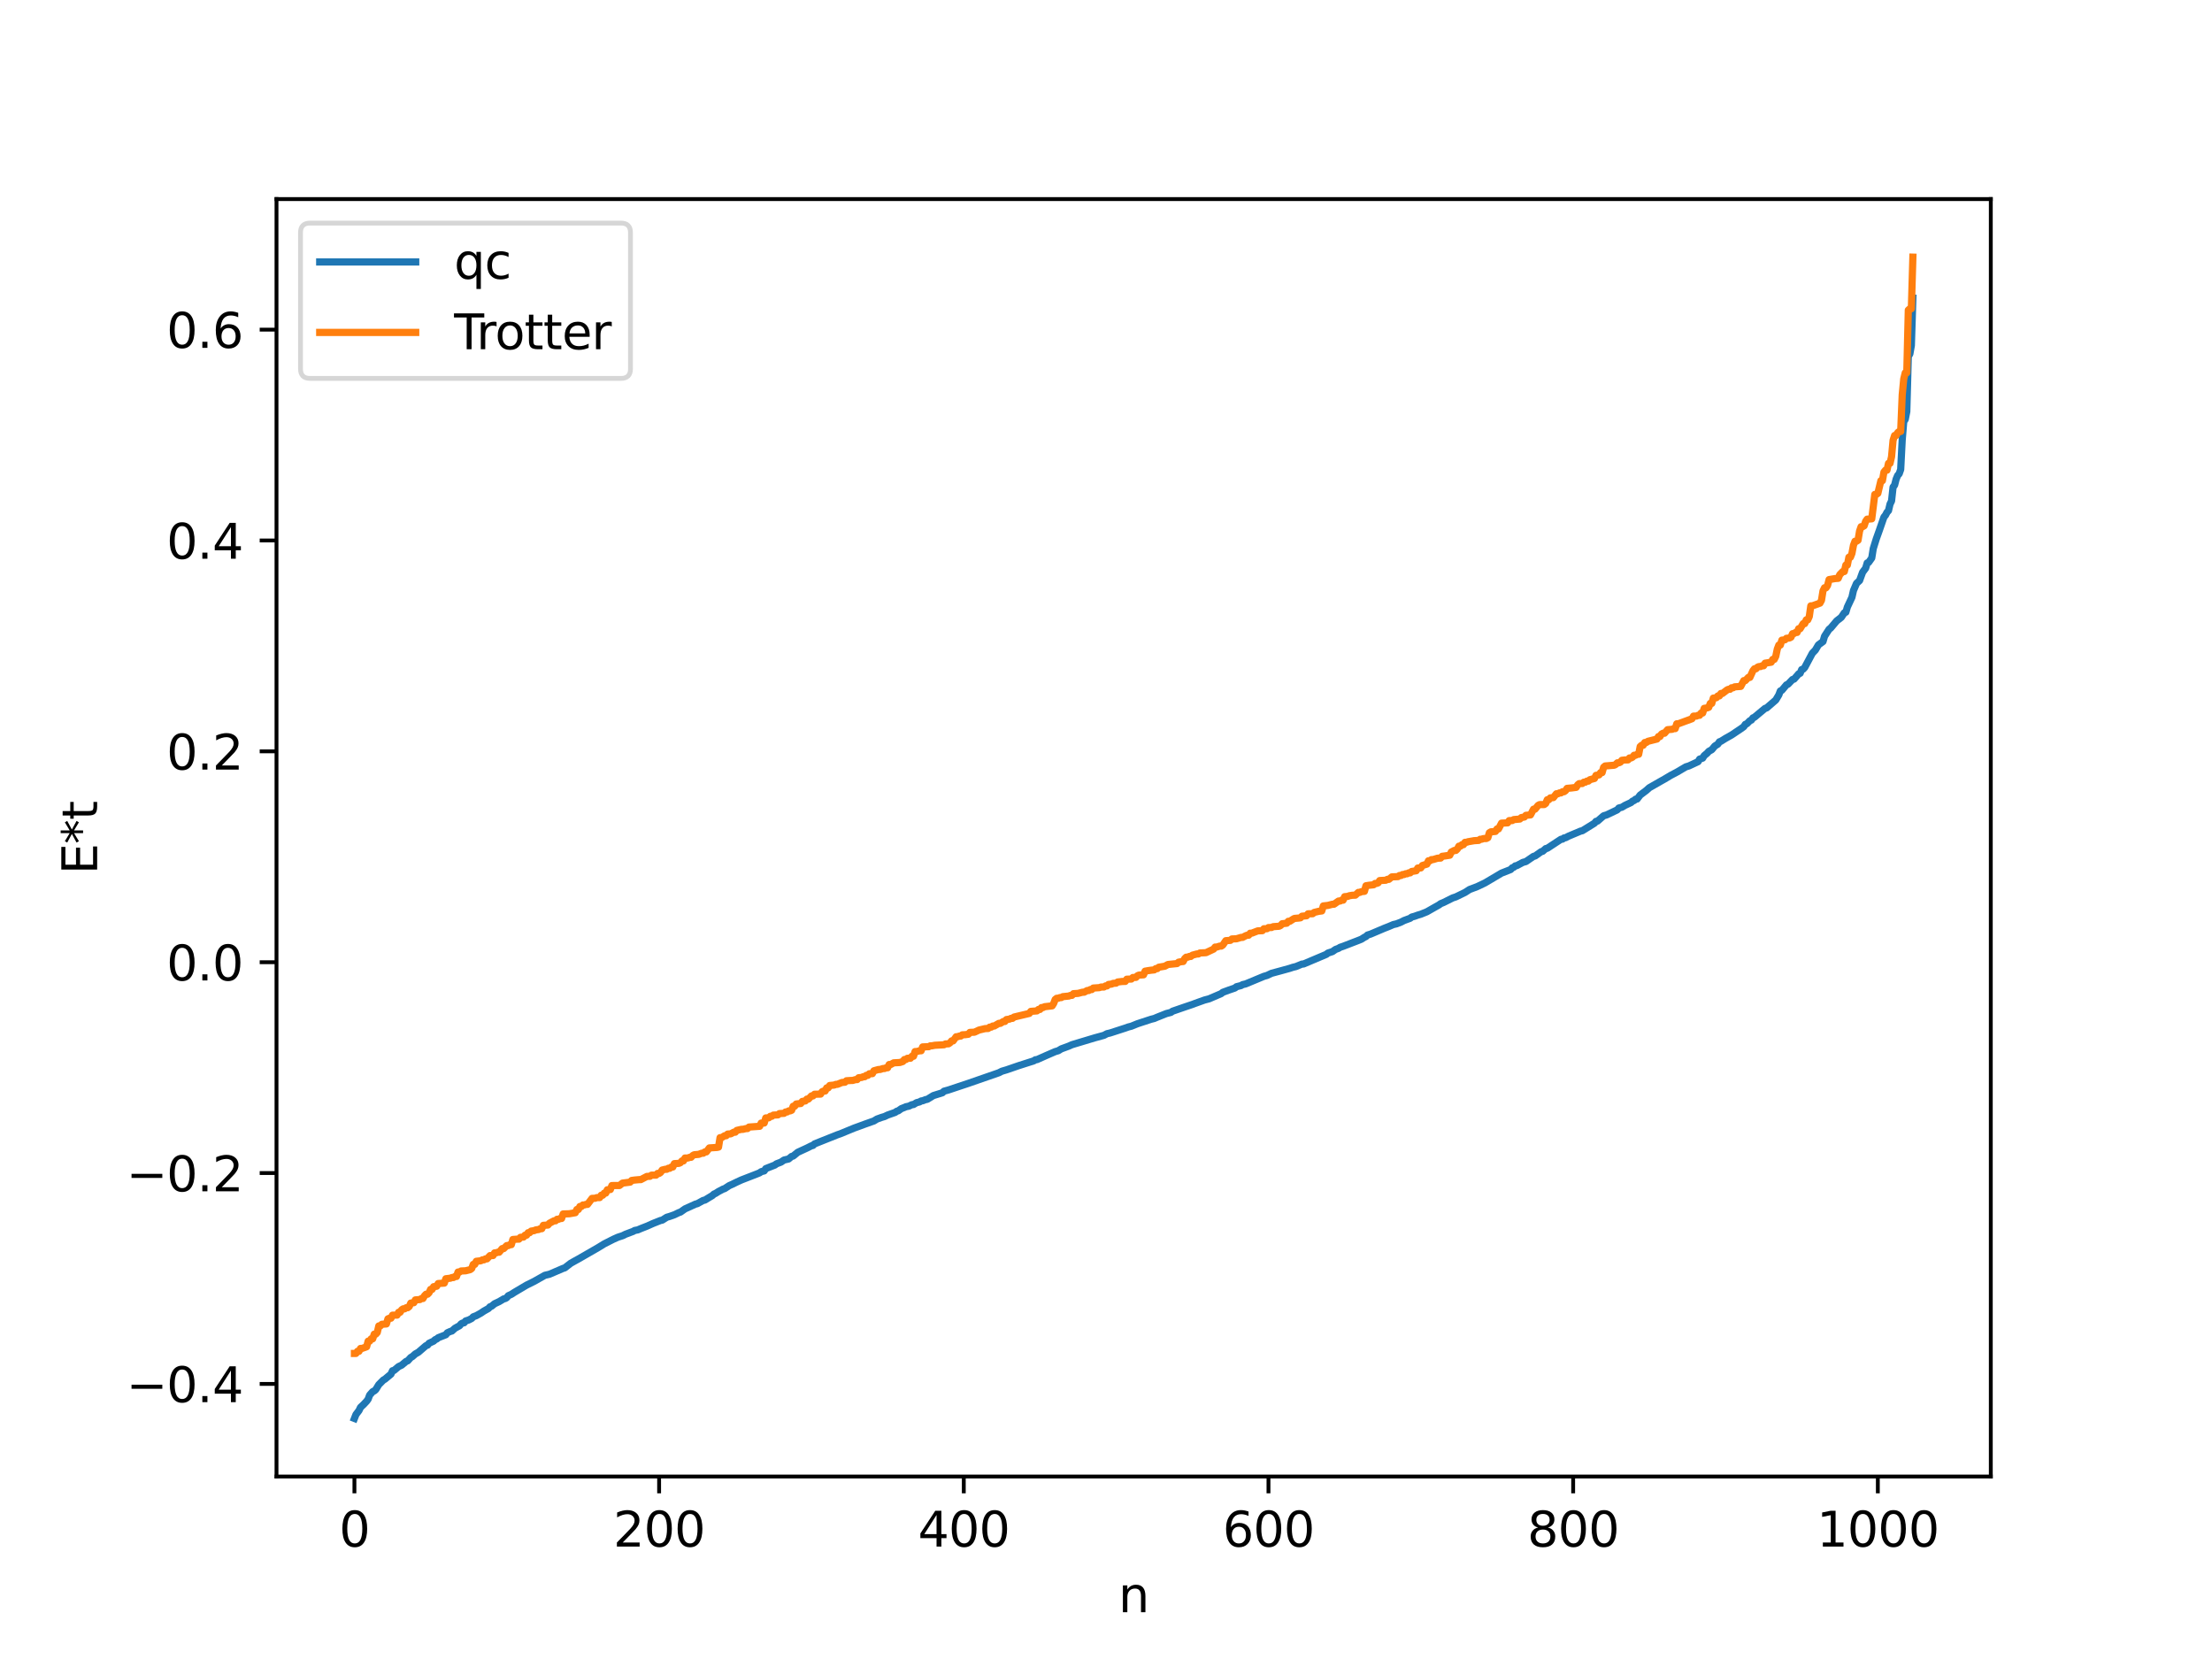 <?xml version="1.0" encoding="utf-8" standalone="no"?>
<!DOCTYPE svg PUBLIC "-//W3C//DTD SVG 1.1//EN"
  "http://www.w3.org/Graphics/SVG/1.1/DTD/svg11.dtd">
<svg xmlns:xlink="http://www.w3.org/1999/xlink" width="460.8pt" height="345.6pt" viewBox="0 0 460.8 345.6" xmlns="http://www.w3.org/2000/svg" version="1.1">
 <defs>
  <style type="text/css">*{stroke-linejoin: round; stroke-linecap: butt}</style>
 </defs>
 <g id="figure_1">
  <g id="patch_1">
   <path d="M 0 345.6 
L 460.8 345.6 
L 460.8 0 
L 0 0 
z
" style="fill: #ffffff"/>
  </g>
  <g id="axes_1">
   <g id="patch_2">
    <path d="M 57.6 307.584 
L 414.72 307.584 
L 414.72 41.472 
L 57.6 41.472 
z
" style="fill: #ffffff"/>
   </g>
   <g id="matplotlib.axis_1">
    <g id="xtick_1">
     <g id="line2d_1">
      <defs>
       <path id="ma829aad058" d="M 0 0 
L 0 3.5 
" style="stroke: #000000; stroke-width: 0.8"/>
      </defs>
      <g>
       <use xlink:href="#ma829aad058" x="73.833" y="307.584" style="stroke: #000000; stroke-width: 0.8"/>
      </g>
     </g>
     <g id="text_1">
      <!-- 0 -->
      <g transform="translate(70.651 322.182) scale(0.1 -0.1)">
       <defs>
        <path id="DejaVuSans-30" d="M 2034 4250 
Q 1547 4250 1301 3770 
Q 1056 3291 1056 2328 
Q 1056 1369 1301 889 
Q 1547 409 2034 409 
Q 2525 409 2770 889 
Q 3016 1369 3016 2328 
Q 3016 3291 2770 3770 
Q 2525 4250 2034 4250 
z
M 2034 4750 
Q 2819 4750 3233 4129 
Q 3647 3509 3647 2328 
Q 3647 1150 3233 529 
Q 2819 -91 2034 -91 
Q 1250 -91 836 529 
Q 422 1150 422 2328 
Q 422 3509 836 4129 
Q 1250 4750 2034 4750 
z
" transform="scale(0.016)"/>
       </defs>
       <use xlink:href="#DejaVuSans-30"/>
      </g>
     </g>
    </g>
    <g id="xtick_2">
     <g id="line2d_2">
      <g>
       <use xlink:href="#ma829aad058" x="137.304" y="307.584" style="stroke: #000000; stroke-width: 0.8"/>
      </g>
     </g>
     <g id="text_2">
      <!-- 200 -->
      <g transform="translate(127.76 322.182) scale(0.1 -0.1)">
       <defs>
        <path id="DejaVuSans-32" d="M 1228 531 
L 3431 531 
L 3431 0 
L 469 0 
L 469 531 
Q 828 903 1448 1529 
Q 2069 2156 2228 2338 
Q 2531 2678 2651 2914 
Q 2772 3150 2772 3378 
Q 2772 3750 2511 3984 
Q 2250 4219 1831 4219 
Q 1534 4219 1204 4116 
Q 875 4013 500 3803 
L 500 4441 
Q 881 4594 1212 4672 
Q 1544 4750 1819 4750 
Q 2544 4750 2975 4387 
Q 3406 4025 3406 3419 
Q 3406 3131 3298 2873 
Q 3191 2616 2906 2266 
Q 2828 2175 2409 1742 
Q 1991 1309 1228 531 
z
" transform="scale(0.016)"/>
       </defs>
       <use xlink:href="#DejaVuSans-32"/>
       <use xlink:href="#DejaVuSans-30" x="63.623"/>
       <use xlink:href="#DejaVuSans-30" x="127.246"/>
      </g>
     </g>
    </g>
    <g id="xtick_3">
     <g id="line2d_3">
      <g>
       <use xlink:href="#ma829aad058" x="200.775" y="307.584" style="stroke: #000000; stroke-width: 0.8"/>
      </g>
     </g>
     <g id="text_3">
      <!-- 400 -->
      <g transform="translate(191.231 322.182) scale(0.1 -0.1)">
       <defs>
        <path id="DejaVuSans-34" d="M 2419 4116 
L 825 1625 
L 2419 1625 
L 2419 4116 
z
M 2253 4666 
L 3047 4666 
L 3047 1625 
L 3713 1625 
L 3713 1100 
L 3047 1100 
L 3047 0 
L 2419 0 
L 2419 1100 
L 313 1100 
L 313 1709 
L 2253 4666 
z
" transform="scale(0.016)"/>
       </defs>
       <use xlink:href="#DejaVuSans-34"/>
       <use xlink:href="#DejaVuSans-30" x="63.623"/>
       <use xlink:href="#DejaVuSans-30" x="127.246"/>
      </g>
     </g>
    </g>
    <g id="xtick_4">
     <g id="line2d_4">
      <g>
       <use xlink:href="#ma829aad058" x="264.246" y="307.584" style="stroke: #000000; stroke-width: 0.8"/>
      </g>
     </g>
     <g id="text_4">
      <!-- 600 -->
      <g transform="translate(254.702 322.182) scale(0.1 -0.1)">
       <defs>
        <path id="DejaVuSans-36" d="M 2113 2584 
Q 1688 2584 1439 2293 
Q 1191 2003 1191 1497 
Q 1191 994 1439 701 
Q 1688 409 2113 409 
Q 2538 409 2786 701 
Q 3034 994 3034 1497 
Q 3034 2003 2786 2293 
Q 2538 2584 2113 2584 
z
M 3366 4563 
L 3366 3988 
Q 3128 4100 2886 4159 
Q 2644 4219 2406 4219 
Q 1781 4219 1451 3797 
Q 1122 3375 1075 2522 
Q 1259 2794 1537 2939 
Q 1816 3084 2150 3084 
Q 2853 3084 3261 2657 
Q 3669 2231 3669 1497 
Q 3669 778 3244 343 
Q 2819 -91 2113 -91 
Q 1303 -91 875 529 
Q 447 1150 447 2328 
Q 447 3434 972 4092 
Q 1497 4750 2381 4750 
Q 2619 4750 2861 4703 
Q 3103 4656 3366 4563 
z
" transform="scale(0.016)"/>
       </defs>
       <use xlink:href="#DejaVuSans-36"/>
       <use xlink:href="#DejaVuSans-30" x="63.623"/>
       <use xlink:href="#DejaVuSans-30" x="127.246"/>
      </g>
     </g>
    </g>
    <g id="xtick_5">
     <g id="line2d_5">
      <g>
       <use xlink:href="#ma829aad058" x="327.717" y="307.584" style="stroke: #000000; stroke-width: 0.8"/>
      </g>
     </g>
     <g id="text_5">
      <!-- 800 -->
      <g transform="translate(318.173 322.182) scale(0.1 -0.1)">
       <defs>
        <path id="DejaVuSans-38" d="M 2034 2216 
Q 1584 2216 1326 1975 
Q 1069 1734 1069 1313 
Q 1069 891 1326 650 
Q 1584 409 2034 409 
Q 2484 409 2743 651 
Q 3003 894 3003 1313 
Q 3003 1734 2745 1975 
Q 2488 2216 2034 2216 
z
M 1403 2484 
Q 997 2584 770 2862 
Q 544 3141 544 3541 
Q 544 4100 942 4425 
Q 1341 4750 2034 4750 
Q 2731 4750 3128 4425 
Q 3525 4100 3525 3541 
Q 3525 3141 3298 2862 
Q 3072 2584 2669 2484 
Q 3125 2378 3379 2068 
Q 3634 1759 3634 1313 
Q 3634 634 3220 271 
Q 2806 -91 2034 -91 
Q 1263 -91 848 271 
Q 434 634 434 1313 
Q 434 1759 690 2068 
Q 947 2378 1403 2484 
z
M 1172 3481 
Q 1172 3119 1398 2916 
Q 1625 2713 2034 2713 
Q 2441 2713 2670 2916 
Q 2900 3119 2900 3481 
Q 2900 3844 2670 4047 
Q 2441 4250 2034 4250 
Q 1625 4250 1398 4047 
Q 1172 3844 1172 3481 
z
" transform="scale(0.016)"/>
       </defs>
       <use xlink:href="#DejaVuSans-38"/>
       <use xlink:href="#DejaVuSans-30" x="63.623"/>
       <use xlink:href="#DejaVuSans-30" x="127.246"/>
      </g>
     </g>
    </g>
    <g id="xtick_6">
     <g id="line2d_6">
      <g>
       <use xlink:href="#ma829aad058" x="391.188" y="307.584" style="stroke: #000000; stroke-width: 0.8"/>
      </g>
     </g>
     <g id="text_6">
      <!-- 1000 -->
      <g transform="translate(378.463 322.182) scale(0.1 -0.1)">
       <defs>
        <path id="DejaVuSans-31" d="M 794 531 
L 1825 531 
L 1825 4091 
L 703 3866 
L 703 4441 
L 1819 4666 
L 2450 4666 
L 2450 531 
L 3481 531 
L 3481 0 
L 794 0 
L 794 531 
z
" transform="scale(0.016)"/>
       </defs>
       <use xlink:href="#DejaVuSans-31"/>
       <use xlink:href="#DejaVuSans-30" x="63.623"/>
       <use xlink:href="#DejaVuSans-30" x="127.246"/>
       <use xlink:href="#DejaVuSans-30" x="190.869"/>
      </g>
     </g>
    </g>
    <g id="text_7">
     <!-- n -->
     <g transform="translate(232.991 335.861) scale(0.1 -0.1)">
      <defs>
       <path id="DejaVuSans-6e" d="M 3513 2113 
L 3513 0 
L 2938 0 
L 2938 2094 
Q 2938 2591 2744 2837 
Q 2550 3084 2163 3084 
Q 1697 3084 1428 2787 
Q 1159 2491 1159 1978 
L 1159 0 
L 581 0 
L 581 3500 
L 1159 3500 
L 1159 2956 
Q 1366 3272 1645 3428 
Q 1925 3584 2291 3584 
Q 2894 3584 3203 3211 
Q 3513 2838 3513 2113 
z
" transform="scale(0.016)"/>
      </defs>
      <use xlink:href="#DejaVuSans-6e"/>
     </g>
    </g>
   </g>
   <g id="matplotlib.axis_2">
    <g id="ytick_1">
     <g id="line2d_7">
      <defs>
       <path id="m9edc9c6fc3" d="M 0 0 
L -3.5 0 
" style="stroke: #000000; stroke-width: 0.8"/>
      </defs>
      <g>
       <use xlink:href="#m9edc9c6fc3" x="57.6" y="288.295" style="stroke: #000000; stroke-width: 0.8"/>
      </g>
     </g>
     <g id="text_8">
      <!-- −0.4 -->
      <g transform="translate(26.317 292.094) scale(0.1 -0.1)">
       <defs>
        <path id="DejaVuSans-2212" d="M 678 2272 
L 4684 2272 
L 4684 1741 
L 678 1741 
L 678 2272 
z
" transform="scale(0.016)"/>
        <path id="DejaVuSans-2e" d="M 684 794 
L 1344 794 
L 1344 0 
L 684 0 
L 684 794 
z
" transform="scale(0.016)"/>
       </defs>
       <use xlink:href="#DejaVuSans-2212"/>
       <use xlink:href="#DejaVuSans-30" x="83.789"/>
       <use xlink:href="#DejaVuSans-2e" x="147.412"/>
       <use xlink:href="#DejaVuSans-34" x="179.199"/>
      </g>
     </g>
    </g>
    <g id="ytick_2">
     <g id="line2d_8">
      <g>
       <use xlink:href="#m9edc9c6fc3" x="57.6" y="244.37" style="stroke: #000000; stroke-width: 0.8"/>
      </g>
     </g>
     <g id="text_9">
      <!-- −0.2 -->
      <g transform="translate(26.317 248.169) scale(0.1 -0.1)">
       <use xlink:href="#DejaVuSans-2212"/>
       <use xlink:href="#DejaVuSans-30" x="83.789"/>
       <use xlink:href="#DejaVuSans-2e" x="147.412"/>
       <use xlink:href="#DejaVuSans-32" x="179.199"/>
      </g>
     </g>
    </g>
    <g id="ytick_3">
     <g id="line2d_9">
      <g>
       <use xlink:href="#m9edc9c6fc3" x="57.6" y="200.444" style="stroke: #000000; stroke-width: 0.8"/>
      </g>
     </g>
     <g id="text_10">
      <!-- 0.0 -->
      <g transform="translate(34.697 204.243) scale(0.1 -0.1)">
       <use xlink:href="#DejaVuSans-30"/>
       <use xlink:href="#DejaVuSans-2e" x="63.623"/>
       <use xlink:href="#DejaVuSans-30" x="95.41"/>
      </g>
     </g>
    </g>
    <g id="ytick_4">
     <g id="line2d_10">
      <g>
       <use xlink:href="#m9edc9c6fc3" x="57.6" y="156.518" style="stroke: #000000; stroke-width: 0.8"/>
      </g>
     </g>
     <g id="text_11">
      <!-- 0.2 -->
      <g transform="translate(34.697 160.317) scale(0.1 -0.1)">
       <use xlink:href="#DejaVuSans-30"/>
       <use xlink:href="#DejaVuSans-2e" x="63.623"/>
       <use xlink:href="#DejaVuSans-32" x="95.41"/>
      </g>
     </g>
    </g>
    <g id="ytick_5">
     <g id="line2d_11">
      <g>
       <use xlink:href="#m9edc9c6fc3" x="57.6" y="112.592" style="stroke: #000000; stroke-width: 0.8"/>
      </g>
     </g>
     <g id="text_12">
      <!-- 0.4 -->
      <g transform="translate(34.697 116.392) scale(0.1 -0.1)">
       <use xlink:href="#DejaVuSans-30"/>
       <use xlink:href="#DejaVuSans-2e" x="63.623"/>
       <use xlink:href="#DejaVuSans-34" x="95.41"/>
      </g>
     </g>
    </g>
    <g id="ytick_6">
     <g id="line2d_12">
      <g>
       <use xlink:href="#m9edc9c6fc3" x="57.6" y="68.667" style="stroke: #000000; stroke-width: 0.8"/>
      </g>
     </g>
     <g id="text_13">
      <!-- 0.6 -->
      <g transform="translate(34.697 72.466) scale(0.1 -0.1)">
       <use xlink:href="#DejaVuSans-30"/>
       <use xlink:href="#DejaVuSans-2e" x="63.623"/>
       <use xlink:href="#DejaVuSans-36" x="95.41"/>
      </g>
     </g>
    </g>
    <g id="text_14">
     <!-- E*t -->
     <g transform="translate(20.238 182.148) rotate(-90) scale(0.1 -0.1)">
      <defs>
       <path id="DejaVuSans-45" d="M 628 4666 
L 3578 4666 
L 3578 4134 
L 1259 4134 
L 1259 2753 
L 3481 2753 
L 3481 2222 
L 1259 2222 
L 1259 531 
L 3634 531 
L 3634 0 
L 628 0 
L 628 4666 
z
" transform="scale(0.016)"/>
       <path id="DejaVuSans-2a" d="M 3009 3897 
L 1888 3291 
L 3009 2681 
L 2828 2375 
L 1778 3009 
L 1778 1831 
L 1422 1831 
L 1422 3009 
L 372 2375 
L 191 2681 
L 1313 3291 
L 191 3897 
L 372 4206 
L 1422 3572 
L 1422 4750 
L 1778 4750 
L 1778 3572 
L 2828 4206 
L 3009 3897 
z
" transform="scale(0.016)"/>
       <path id="DejaVuSans-74" d="M 1172 4494 
L 1172 3500 
L 2356 3500 
L 2356 3053 
L 1172 3053 
L 1172 1153 
Q 1172 725 1289 603 
Q 1406 481 1766 481 
L 2356 481 
L 2356 0 
L 1766 0 
Q 1100 0 847 248 
Q 594 497 594 1153 
L 594 3053 
L 172 3053 
L 172 3500 
L 594 3500 
L 594 4494 
L 1172 4494 
z
" transform="scale(0.016)"/>
      </defs>
      <use xlink:href="#DejaVuSans-45"/>
      <use xlink:href="#DejaVuSans-2a" x="63.184"/>
      <use xlink:href="#DejaVuSans-74" x="113.184"/>
     </g>
    </g>
   </g>
   <g id="line2d_13">
    <path d="M 73.833 295.488 
L 74.15 294.677 
L 74.785 293.842 
L 75.102 293.178 
L 75.737 292.581 
L 76.372 291.905 
L 76.689 291.475 
L 77.006 290.62 
L 77.641 289.9 
L 77.958 289.759 
L 78.276 289.481 
L 78.91 288.445 
L 79.862 287.484 
L 80.18 287.313 
L 80.815 286.778 
L 81.449 286.25 
L 81.767 285.546 
L 82.084 285.482 
L 83.036 284.684 
L 83.671 284.386 
L 84.623 283.589 
L 84.94 283.481 
L 85.575 282.782 
L 85.892 282.611 
L 86.527 282.048 
L 87.162 281.69 
L 88.748 280.319 
L 89.066 280.218 
L 89.383 279.822 
L 90.335 279.381 
L 90.653 279.063 
L 90.97 278.95 
L 91.287 278.673 
L 92.874 278.051 
L 93.191 277.641 
L 93.826 277.356 
L 94.143 277.272 
L 94.778 276.699 
L 95.413 276.345 
L 95.73 276.183 
L 96.048 275.792 
L 96.365 275.612 
L 96.682 275.563 
L 97 275.182 
L 97.634 274.98 
L 98.269 274.655 
L 98.586 274.317 
L 99.221 274.076 
L 100.173 273.548 
L 100.808 273.117 
L 101.76 272.583 
L 102.077 272.225 
L 102.395 272.119 
L 103.029 271.595 
L 103.981 271.15 
L 104.934 270.579 
L 105.251 270.51 
L 105.568 270.319 
L 105.886 269.921 
L 106.52 269.633 
L 107.155 269.221 
L 109.694 267.717 
L 111.281 266.929 
L 113.502 265.672 
L 114.454 265.449 
L 117.31 264.222 
L 117.628 264.137 
L 118.897 263.156 
L 119.849 262.622 
L 120.484 262.273 
L 124.61 259.896 
L 125.879 259.118 
L 127.783 258.152 
L 128.735 257.728 
L 129.687 257.423 
L 130.322 257.111 
L 131.909 256.514 
L 132.226 256.325 
L 132.861 256.208 
L 133.496 255.933 
L 134.765 255.435 
L 136.034 254.869 
L 137.621 254.239 
L 137.939 254.187 
L 138.891 253.582 
L 139.525 253.397 
L 140.477 253.057 
L 141.429 252.6 
L 141.747 252.504 
L 142.699 251.833 
L 144.92 250.828 
L 145.238 250.757 
L 146.507 250.062 
L 146.824 250.008 
L 147.777 249.426 
L 148.411 249.048 
L 148.729 248.746 
L 149.046 248.616 
L 149.681 248.213 
L 150.633 247.712 
L 150.95 247.616 
L 151.902 246.991 
L 152.537 246.71 
L 153.489 246.243 
L 154.441 245.806 
L 157.615 244.577 
L 158.249 244.319 
L 158.567 244.082 
L 159.201 243.921 
L 159.519 243.447 
L 161.423 242.7 
L 161.74 242.453 
L 162.692 242.09 
L 163.327 241.657 
L 164.279 241.437 
L 164.914 240.904 
L 165.231 240.826 
L 166.183 240.045 
L 168.087 239.168 
L 169.039 238.691 
L 169.357 238.615 
L 169.674 238.299 
L 174.434 236.4 
L 175.069 236.181 
L 177.925 235.002 
L 178.877 234.658 
L 180.147 234.189 
L 182.051 233.515 
L 182.686 233.122 
L 183.638 232.778 
L 184.272 232.592 
L 184.907 232.287 
L 186.494 231.727 
L 186.811 231.493 
L 187.129 231.4 
L 187.763 230.949 
L 188.398 230.703 
L 188.715 230.56 
L 189.35 230.428 
L 189.985 230.118 
L 190.302 230.094 
L 190.937 229.708 
L 191.572 229.548 
L 191.889 229.348 
L 192.206 229.309 
L 192.841 229.063 
L 193.158 229.016 
L 194.428 228.233 
L 196.332 227.637 
L 196.649 227.32 
L 197.601 227.055 
L 201.727 225.679 
L 208.074 223.477 
L 208.709 223.155 
L 209.661 222.874 
L 212.2 222.001 
L 215.373 220.985 
L 215.691 220.765 
L 216.008 220.746 
L 217.912 219.898 
L 219.816 219.072 
L 220.451 218.886 
L 221.086 218.5 
L 222.672 217.916 
L 223.307 217.63 
L 228.067 216.199 
L 229.972 215.677 
L 230.606 215.337 
L 231.241 215.194 
L 234.415 214.166 
L 235.049 213.939 
L 235.684 213.778 
L 236.953 213.261 
L 239.81 212.326 
L 240.444 212.169 
L 241.079 211.897 
L 242.983 211.14 
L 243.935 210.898 
L 244.253 210.659 
L 245.839 210.111 
L 246.791 209.782 
L 248.378 209.248 
L 249.013 209.007 
L 250.917 208.324 
L 251.869 208.075 
L 254.408 206.984 
L 254.725 206.72 
L 255.995 206.252 
L 257.264 205.818 
L 257.581 205.552 
L 258.534 205.31 
L 258.851 205.115 
L 259.486 204.971 
L 263.294 203.387 
L 263.929 203.208 
L 264.881 202.76 
L 266.785 202.245 
L 268.689 201.718 
L 269.324 201.507 
L 269.958 201.356 
L 271.228 200.832 
L 271.545 200.82 
L 276.305 198.806 
L 276.623 198.541 
L 277.575 198.236 
L 278.21 197.789 
L 278.844 197.553 
L 279.162 197.344 
L 279.796 197.132 
L 282.97 195.909 
L 283.605 195.652 
L 284.239 195.247 
L 284.557 195.104 
L 284.874 194.789 
L 285.509 194.593 
L 288.365 193.38 
L 289.317 193.006 
L 290.269 192.6 
L 290.904 192.457 
L 291.856 192.092 
L 292.491 191.761 
L 293.76 191.293 
L 294.077 191.04 
L 294.712 190.868 
L 295.347 190.635 
L 295.981 190.451 
L 297.251 189.935 
L 299.155 188.852 
L 299.79 188.499 
L 300.107 188.256 
L 300.742 187.994 
L 302.646 187.047 
L 303.281 186.84 
L 305.185 185.915 
L 306.137 185.301 
L 306.772 185.061 
L 307.724 184.7 
L 309.31 183.946 
L 309.945 183.574 
L 312.801 181.883 
L 314.705 181.136 
L 315.023 180.78 
L 315.34 180.675 
L 315.658 180.381 
L 315.975 180.328 
L 317.244 179.651 
L 317.879 179.479 
L 319.466 178.389 
L 319.783 178.326 
L 321.053 177.422 
L 321.37 177.339 
L 322.005 176.775 
L 322.322 176.715 
L 325.178 174.837 
L 325.496 174.808 
L 325.813 174.564 
L 326.13 174.52 
L 326.765 174.186 
L 329.304 173.119 
L 329.621 173.061 
L 332.16 171.487 
L 332.477 171.101 
L 332.795 171.048 
L 334.064 169.944 
L 334.699 169.759 
L 336.92 168.699 
L 337.238 168.321 
L 337.872 168.163 
L 338.507 167.776 
L 339.777 167.182 
L 340.094 166.883 
L 340.411 166.77 
L 340.729 166.478 
L 341.046 166.45 
L 341.681 165.623 
L 342.95 164.666 
L 343.585 164.098 
L 346.124 162.649 
L 346.758 162.293 
L 348.028 161.534 
L 349.297 160.864 
L 351.201 159.748 
L 351.836 159.557 
L 353.74 158.669 
L 354.058 158.137 
L 354.692 157.935 
L 355.01 157.419 
L 355.644 156.894 
L 355.962 156.526 
L 356.596 156.172 
L 357.231 155.41 
L 357.866 155.014 
L 358.183 154.531 
L 358.5 154.421 
L 359.453 153.826 
L 360.722 153.111 
L 362.626 151.835 
L 363.261 151.385 
L 363.578 150.898 
L 363.896 150.781 
L 364.53 150.135 
L 364.848 150.007 
L 365.165 149.551 
L 365.482 149.414 
L 367.704 147.56 
L 368.021 147.474 
L 369.925 145.825 
L 370.56 144.768 
L 370.877 143.936 
L 371.195 143.799 
L 372.147 142.669 
L 372.464 142.543 
L 373.416 141.549 
L 373.734 141.476 
L 374.368 140.758 
L 374.686 140.378 
L 375.003 140.258 
L 375.32 139.481 
L 375.638 139.398 
L 375.955 139.053 
L 377.542 136.08 
L 378.177 135.415 
L 378.811 134.341 
L 379.763 133.647 
L 380.081 132.555 
L 381.033 131.084 
L 381.35 130.848 
L 382.62 129.34 
L 383.572 128.603 
L 384.206 127.659 
L 384.524 127.538 
L 384.841 126.457 
L 385.793 124.42 
L 386.11 123.022 
L 386.745 121.529 
L 387.38 120.945 
L 388.015 119.203 
L 388.649 118.362 
L 388.967 117.277 
L 389.284 117.14 
L 389.919 116.239 
L 390.236 114.276 
L 390.871 112.24 
L 391.505 110.47 
L 392.458 107.718 
L 392.775 107.335 
L 393.092 106.726 
L 393.41 106.37 
L 393.727 105.016 
L 394.044 104.364 
L 394.362 101.47 
L 394.679 101.059 
L 394.996 99.822 
L 395.314 99.054 
L 395.631 98.699 
L 395.948 97.798 
L 396.266 91.613 
L 396.583 87.821 
L 396.9 87.35 
L 397.218 85.731 
L 397.535 74.227 
L 397.853 73.744 
L 398.17 71.957 
L 398.487 62.107 
L 398.487 62.107 
" clip-path="url(#pf2244d2d2e)" style="fill: none; stroke: #1f77b4; stroke-width: 1.5; stroke-linecap: square"/>
   </g>
   <g id="line2d_14">
    <path d="M 73.833 281.948 
L 74.15 281.948 
L 74.467 281.508 
L 74.785 281.508 
L 75.102 280.906 
L 75.42 280.906 
L 76.372 280.557 
L 76.689 279.386 
L 77.006 279.386 
L 77.324 278.901 
L 77.641 278.901 
L 77.958 277.928 
L 78.276 277.928 
L 78.593 277.579 
L 78.91 276.216 
L 79.228 276.216 
L 79.545 275.874 
L 80.497 275.801 
L 80.815 274.738 
L 81.132 274.607 
L 81.449 274.607 
L 81.767 273.976 
L 82.719 273.961 
L 83.036 273.37 
L 83.353 273.37 
L 83.671 272.858 
L 83.988 272.652 
L 84.305 272.652 
L 84.623 272.422 
L 84.94 272.422 
L 85.258 272.156 
L 85.575 271.455 
L 86.21 271.378 
L 86.527 270.795 
L 87.479 270.721 
L 87.796 270.504 
L 88.114 270.504 
L 88.431 269.937 
L 88.748 269.611 
L 89.066 269.611 
L 89.383 269.304 
L 89.7 268.599 
L 90.018 268.599 
L 90.335 268.038 
L 90.97 267.95 
L 91.287 267.383 
L 92.557 267.294 
L 92.874 266.386 
L 93.826 266.271 
L 94.143 266.134 
L 94.461 266.134 
L 94.778 265.916 
L 95.096 265.916 
L 95.413 264.989 
L 95.73 264.989 
L 96.048 264.769 
L 97 264.728 
L 97.952 264.49 
L 98.269 264.24 
L 98.586 263.395 
L 98.904 263.395 
L 99.221 262.748 
L 100.173 262.642 
L 100.491 262.447 
L 100.808 262.447 
L 101.125 262.248 
L 101.443 262.248 
L 102.077 261.565 
L 102.712 261.553 
L 103.029 260.999 
L 103.347 260.999 
L 103.664 260.86 
L 103.981 260.86 
L 104.616 260.104 
L 104.934 260.104 
L 105.568 259.478 
L 105.886 259.478 
L 106.203 259.284 
L 106.52 259.284 
L 106.838 258.206 
L 107.79 258.136 
L 108.107 258.136 
L 108.424 257.753 
L 109.059 257.704 
L 109.377 257.309 
L 109.694 257.309 
L 110.011 256.798 
L 110.329 256.798 
L 110.646 256.462 
L 111.281 256.362 
L 111.598 256.22 
L 112.233 256.127 
L 112.55 255.96 
L 112.867 255.96 
L 113.185 255.257 
L 114.137 255.202 
L 114.454 254.825 
L 115.406 254.321 
L 115.724 254.321 
L 116.041 253.999 
L 116.358 253.999 
L 116.676 253.832 
L 116.993 253.832 
L 117.31 252.889 
L 118.58 252.851 
L 119.849 252.631 
L 120.167 251.959 
L 120.484 251.959 
L 120.801 251.332 
L 121.119 251.332 
L 121.436 251.014 
L 121.753 251.014 
L 122.071 250.895 
L 122.388 250.895 
L 123.34 249.64 
L 123.975 249.627 
L 124.292 249.487 
L 124.927 249.481 
L 125.244 248.99 
L 125.562 248.99 
L 125.879 248.547 
L 126.196 248.547 
L 126.514 247.848 
L 127.148 247.804 
L 127.466 246.973 
L 129.053 246.96 
L 129.687 246.462 
L 131.274 246.26 
L 131.591 245.908 
L 132.226 245.822 
L 133.178 245.735 
L 133.496 245.735 
L 134.765 245.07 
L 135.4 245.046 
L 135.717 244.807 
L 136.669 244.804 
L 136.986 244.448 
L 137.304 244.448 
L 137.621 244.239 
L 137.939 243.741 
L 138.573 243.587 
L 138.891 243.587 
L 139.208 243.375 
L 139.525 243.375 
L 139.843 243.113 
L 140.16 243.113 
L 140.477 242.407 
L 141.429 242.349 
L 141.747 242.209 
L 142.064 241.837 
L 142.381 241.837 
L 142.699 241.234 
L 143.334 241.233 
L 143.651 241.084 
L 143.968 241.084 
L 144.286 240.737 
L 144.603 240.558 
L 145.555 240.474 
L 146.19 240.233 
L 146.507 240.233 
L 146.824 239.964 
L 147.142 239.964 
L 147.777 239.133 
L 149.363 239.033 
L 149.681 238.965 
L 149.998 236.995 
L 150.315 236.995 
L 150.95 236.596 
L 151.267 236.596 
L 151.585 236.247 
L 152.22 236.204 
L 152.854 235.856 
L 153.172 235.856 
L 153.489 235.482 
L 154.441 235.26 
L 154.758 235.26 
L 155.393 235.103 
L 155.71 235.103 
L 156.028 234.787 
L 158.249 234.627 
L 158.567 233.956 
L 159.201 233.946 
L 159.519 232.888 
L 160.153 232.858 
L 160.471 232.545 
L 160.788 232.541 
L 161.105 232.296 
L 162.058 232.248 
L 162.375 231.98 
L 163.327 231.928 
L 163.644 231.647 
L 163.962 231.647 
L 164.279 231.426 
L 164.596 231.426 
L 164.914 231.283 
L 165.231 230.448 
L 165.548 230.448 
L 165.866 229.983 
L 166.5 229.908 
L 166.818 229.881 
L 167.135 229.444 
L 167.77 229.345 
L 168.087 228.962 
L 168.405 228.962 
L 169.039 228.299 
L 169.357 228.299 
L 169.674 227.95 
L 170.943 227.921 
L 171.261 227.421 
L 171.578 227.277 
L 171.896 227.277 
L 172.213 226.627 
L 172.53 226.627 
L 172.848 226.128 
L 173.8 226.034 
L 174.117 225.89 
L 174.434 225.89 
L 175.386 225.499 
L 176.021 225.445 
L 176.339 225.138 
L 177.291 225.082 
L 177.608 225.082 
L 178.243 224.897 
L 178.56 224.897 
L 178.877 224.512 
L 179.512 224.453 
L 179.829 224.299 
L 180.147 224.299 
L 180.464 224.017 
L 180.781 224.017 
L 181.099 223.682 
L 181.734 223.657 
L 182.051 223.063 
L 183.003 222.799 
L 183.32 222.799 
L 183.955 222.591 
L 184.272 222.591 
L 184.59 222.437 
L 184.907 222.437 
L 185.224 221.76 
L 185.542 221.76 
L 186.177 221.407 
L 187.446 221.339 
L 188.081 221.132 
L 188.398 220.719 
L 188.715 220.719 
L 189.033 220.461 
L 189.667 220.451 
L 189.985 220.038 
L 190.302 220.038 
L 190.62 219.061 
L 190.937 219.061 
L 191.572 218.894 
L 191.889 218.894 
L 192.206 218.09 
L 193.476 218.045 
L 193.793 217.867 
L 194.11 217.867 
L 194.745 217.749 
L 196.649 217.644 
L 196.967 217.468 
L 197.601 217.442 
L 197.919 217.227 
L 198.236 216.835 
L 198.553 216.835 
L 199.188 215.972 
L 199.505 215.972 
L 199.823 215.832 
L 200.14 215.832 
L 200.458 215.574 
L 201.092 215.541 
L 201.727 215.455 
L 202.044 215.069 
L 202.996 215.025 
L 203.948 214.579 
L 205.218 214.277 
L 205.853 214.249 
L 206.17 213.971 
L 206.487 213.971 
L 206.805 213.741 
L 207.122 213.741 
L 208.074 213.186 
L 208.391 213.186 
L 209.026 212.79 
L 209.343 212.79 
L 209.661 212.392 
L 210.296 212.305 
L 210.613 212.139 
L 210.93 212.139 
L 211.248 211.868 
L 214.421 211.114 
L 214.739 210.687 
L 216.008 210.589 
L 216.325 210.292 
L 216.643 210.292 
L 216.96 209.898 
L 217.277 209.898 
L 217.595 209.72 
L 219.181 209.536 
L 219.499 209.03 
L 219.816 208.207 
L 220.134 207.961 
L 220.451 207.961 
L 220.768 207.815 
L 221.086 207.815 
L 221.403 207.621 
L 222.672 207.493 
L 222.99 207.355 
L 223.307 207.355 
L 223.624 207 
L 224.577 206.94 
L 225.529 206.692 
L 225.846 206.692 
L 226.481 206.35 
L 226.798 206.35 
L 227.115 206.146 
L 227.433 206.146 
L 227.75 205.83 
L 229.02 205.744 
L 229.337 205.621 
L 229.972 205.609 
L 230.289 205.387 
L 230.606 205.387 
L 230.924 205.079 
L 231.558 205.008 
L 231.876 204.854 
L 232.51 204.805 
L 232.828 204.569 
L 233.78 204.458 
L 234.415 204.447 
L 234.732 203.987 
L 235.684 203.955 
L 236.001 203.628 
L 236.636 203.607 
L 236.953 203.262 
L 237.271 203.127 
L 238.223 203.072 
L 238.54 202.315 
L 239.175 202.201 
L 239.81 202.109 
L 240.444 202.045 
L 240.762 201.783 
L 241.079 201.783 
L 241.396 201.49 
L 242.666 201.277 
L 243.3 200.921 
L 245.205 200.728 
L 245.522 200.438 
L 246.157 200.325 
L 246.474 200.302 
L 246.791 199.699 
L 247.109 199.4 
L 247.426 199.4 
L 247.743 199.248 
L 248.061 199.248 
L 248.378 198.986 
L 249.33 198.727 
L 249.648 198.727 
L 249.965 198.521 
L 251.234 198.46 
L 252.821 197.713 
L 253.139 197.291 
L 253.456 197.291 
L 254.091 197.091 
L 254.408 197.091 
L 254.725 196.885 
L 255.36 195.961 
L 256.312 195.893 
L 256.629 195.602 
L 257.581 195.566 
L 258.534 195.277 
L 258.851 195.277 
L 259.486 194.942 
L 259.803 194.818 
L 260.12 194.818 
L 260.438 194.404 
L 260.755 194.404 
L 262.024 193.915 
L 262.977 193.874 
L 263.294 193.471 
L 263.929 193.469 
L 264.246 193.226 
L 264.881 193.22 
L 265.198 193.045 
L 266.467 192.952 
L 266.785 192.792 
L 267.102 192.431 
L 268.054 192.323 
L 268.372 191.925 
L 268.689 191.925 
L 269.324 191.512 
L 269.641 191.326 
L 270.593 191.242 
L 270.91 191.195 
L 271.228 190.865 
L 272.18 190.769 
L 272.497 190.363 
L 273.449 190.346 
L 273.767 190.074 
L 274.719 189.844 
L 275.353 189.767 
L 275.671 188.721 
L 276.623 188.615 
L 277.575 188.369 
L 277.892 188.369 
L 278.844 187.704 
L 279.162 187.704 
L 279.479 187.522 
L 279.796 187.522 
L 280.114 186.794 
L 280.748 186.739 
L 281.066 186.606 
L 281.7 186.501 
L 282.335 186.481 
L 282.97 185.902 
L 283.287 185.902 
L 283.605 185.745 
L 284.239 185.684 
L 284.557 184.52 
L 285.191 184.417 
L 286.143 184.315 
L 286.461 184.035 
L 286.778 184.035 
L 287.096 183.91 
L 287.413 183.437 
L 288.682 183.368 
L 289 183.19 
L 289.317 183.19 
L 289.952 182.67 
L 291.221 182.616 
L 291.539 182.385 
L 291.856 182.385 
L 292.173 182.182 
L 292.491 182.182 
L 292.808 182.022 
L 293.125 182.022 
L 293.443 181.838 
L 293.76 181.838 
L 294.077 181.546 
L 295.029 181.391 
L 295.347 180.827 
L 295.981 180.802 
L 296.299 180.303 
L 297.251 180.012 
L 297.568 179.316 
L 297.886 179.316 
L 298.203 179.07 
L 298.52 179.07 
L 299.472 178.78 
L 300.107 178.755 
L 300.424 178.386 
L 301.059 178.303 
L 302.011 178.158 
L 302.329 177.493 
L 302.963 177.163 
L 303.281 177.163 
L 303.598 176.854 
L 303.915 176.273 
L 304.233 176.273 
L 304.55 175.96 
L 304.867 175.96 
L 305.185 175.472 
L 305.502 175.472 
L 305.82 175.347 
L 306.454 175.242 
L 307.089 175.13 
L 308.041 175.07 
L 308.358 174.832 
L 308.676 174.832 
L 308.993 174.695 
L 309.628 174.677 
L 309.945 174.514 
L 310.262 173.477 
L 310.58 173.288 
L 311.532 173.202 
L 311.849 172.684 
L 312.167 172.684 
L 312.801 171.474 
L 314.071 171.415 
L 314.388 170.946 
L 315.023 170.937 
L 315.34 170.736 
L 316.61 170.623 
L 316.927 170.315 
L 317.562 170.2 
L 317.879 169.845 
L 318.831 169.759 
L 319.466 168.562 
L 319.783 168.562 
L 320.418 167.776 
L 320.735 167.615 
L 321.687 167.601 
L 322.005 167.367 
L 322.322 166.601 
L 322.639 166.601 
L 322.957 166.217 
L 323.591 166.152 
L 324.226 165.355 
L 324.543 165.355 
L 324.861 165.177 
L 325.178 165.177 
L 325.496 164.93 
L 325.813 164.93 
L 326.13 164.712 
L 326.448 164.232 
L 327.4 164.144 
L 328.352 164.02 
L 328.669 163.485 
L 328.986 163.242 
L 329.621 163.221 
L 329.939 162.945 
L 330.256 162.945 
L 330.573 162.719 
L 330.891 162.719 
L 331.208 162.423 
L 332.16 162.167 
L 332.477 161.518 
L 333.112 161.426 
L 333.429 160.953 
L 333.747 160.953 
L 334.064 159.834 
L 334.381 159.567 
L 336.286 159.407 
L 336.603 159.228 
L 336.92 158.912 
L 337.238 158.912 
L 337.555 158.769 
L 337.872 158.38 
L 338.507 158.312 
L 339.142 158.299 
L 339.459 157.897 
L 339.777 157.897 
L 340.094 157.733 
L 340.411 157.333 
L 340.729 157.333 
L 341.046 157.131 
L 341.363 157.131 
L 341.681 155.516 
L 341.998 155.245 
L 342.315 155.245 
L 342.633 154.678 
L 342.95 154.678 
L 343.267 154.436 
L 345.172 153.956 
L 345.489 153.434 
L 345.806 153.434 
L 346.124 152.923 
L 346.441 152.745 
L 346.758 152.745 
L 347.393 152.005 
L 348.345 151.924 
L 348.662 151.785 
L 348.98 151.785 
L 349.297 150.781 
L 349.615 150.781 
L 352.471 149.729 
L 352.788 149.182 
L 353.423 149.17 
L 353.74 149.011 
L 354.058 149.011 
L 354.375 148.54 
L 354.692 148.54 
L 355.01 147.565 
L 355.644 147.464 
L 355.962 147.348 
L 356.279 146.533 
L 356.596 146.533 
L 356.914 145.428 
L 357.548 145.348 
L 357.866 144.972 
L 358.183 144.972 
L 358.5 144.462 
L 358.818 144.462 
L 359.77 143.736 
L 360.087 143.585 
L 360.405 143.585 
L 360.722 143.273 
L 361.039 143.273 
L 361.357 143.083 
L 362.626 142.991 
L 363.261 141.786 
L 363.578 141.786 
L 364.213 141.119 
L 364.53 141.119 
L 365.165 139.729 
L 365.482 139.32 
L 365.8 139.32 
L 366.117 138.988 
L 366.434 138.857 
L 366.752 138.857 
L 367.069 138.697 
L 367.386 138.697 
L 367.704 138.151 
L 368.973 137.952 
L 369.291 137.365 
L 369.608 137.365 
L 369.925 136.721 
L 370.243 135.213 
L 370.56 134.383 
L 370.877 134.383 
L 371.195 133.354 
L 371.829 133.289 
L 372.147 132.973 
L 372.781 132.905 
L 373.099 132.737 
L 373.416 132.007 
L 373.734 131.969 
L 374.051 131.749 
L 374.368 131.749 
L 374.686 130.974 
L 375.003 130.974 
L 375.638 129.911 
L 375.955 129.911 
L 376.272 129.131 
L 376.59 129.131 
L 376.907 128.431 
L 377.224 126.214 
L 377.542 126.214 
L 379.129 125.644 
L 379.446 125.06 
L 379.763 123.088 
L 380.081 122.444 
L 380.398 122.444 
L 380.715 121.958 
L 381.033 120.738 
L 381.667 120.628 
L 382.302 120.523 
L 382.937 120.474 
L 383.254 119.714 
L 383.889 119.059 
L 384.206 119.059 
L 384.524 117.706 
L 384.841 117.706 
L 385.158 116.081 
L 385.476 116.081 
L 385.793 115.277 
L 386.11 113.589 
L 386.428 112.749 
L 386.745 112.749 
L 387.062 112.548 
L 387.38 110.628 
L 387.697 109.719 
L 388.015 109.719 
L 388.332 109.54 
L 388.649 108.597 
L 388.967 108.149 
L 389.919 108.082 
L 390.553 102.997 
L 390.871 102.997 
L 391.188 102.781 
L 391.823 100.133 
L 392.14 100.133 
L 392.458 98.341 
L 392.775 97.951 
L 393.092 97.951 
L 393.41 96.522 
L 393.727 96.522 
L 394.044 95.153 
L 394.362 91.712 
L 394.679 90.726 
L 394.996 90.726 
L 395.314 90.132 
L 395.631 89.885 
L 395.948 89.885 
L 396.266 82.259 
L 396.583 78.924 
L 396.9 77.658 
L 397.218 77.658 
L 397.535 64.601 
L 397.853 64.311 
L 398.17 64.311 
L 398.487 53.568 
L 398.487 53.568 
" clip-path="url(#pf2244d2d2e)" style="fill: none; stroke: #ff7f0e; stroke-width: 1.5; stroke-linecap: square"/>
   </g>
   <g id="patch_3">
    <path d="M 57.6 307.584 
L 57.6 41.472 
" style="fill: none; stroke: #000000; stroke-width: 0.8; stroke-linejoin: miter; stroke-linecap: square"/>
   </g>
   <g id="patch_4">
    <path d="M 414.72 307.584 
L 414.72 41.472 
" style="fill: none; stroke: #000000; stroke-width: 0.8; stroke-linejoin: miter; stroke-linecap: square"/>
   </g>
   <g id="patch_5">
    <path d="M 57.6 307.584 
L 414.72 307.584 
" style="fill: none; stroke: #000000; stroke-width: 0.8; stroke-linejoin: miter; stroke-linecap: square"/>
   </g>
   <g id="patch_6">
    <path d="M 57.6 41.472 
L 414.72 41.472 
" style="fill: none; stroke: #000000; stroke-width: 0.8; stroke-linejoin: miter; stroke-linecap: square"/>
   </g>
   <g id="legend_1">
    <g id="patch_7">
     <path d="M 64.6 78.828 
L 129.342 78.828 
Q 131.342 78.828 131.342 76.828 
L 131.342 48.472 
Q 131.342 46.472 129.342 46.472 
L 64.6 46.472 
Q 62.6 46.472 62.6 48.472 
L 62.6 76.828 
Q 62.6 78.828 64.6 78.828 
z
" style="fill: #ffffff; opacity: 0.8; stroke: #cccccc; stroke-linejoin: miter"/>
    </g>
    <g id="line2d_15">
     <path d="M 66.6 54.57 
L 76.6 54.57 
L 86.6 54.57 
" style="fill: none; stroke: #1f77b4; stroke-width: 1.5; stroke-linecap: square"/>
    </g>
    <g id="text_15">
     <!-- qc -->
     <g transform="translate(94.6 58.07) scale(0.1 -0.1)">
      <defs>
       <path id="DejaVuSans-71" d="M 947 1747 
Q 947 1113 1208 752 
Q 1469 391 1925 391 
Q 2381 391 2643 752 
Q 2906 1113 2906 1747 
Q 2906 2381 2643 2742 
Q 2381 3103 1925 3103 
Q 1469 3103 1208 2742 
Q 947 2381 947 1747 
z
M 2906 525 
Q 2725 213 2448 61 
Q 2172 -91 1784 -91 
Q 1150 -91 751 415 
Q 353 922 353 1747 
Q 353 2572 751 3078 
Q 1150 3584 1784 3584 
Q 2172 3584 2448 3432 
Q 2725 3281 2906 2969 
L 2906 3500 
L 3481 3500 
L 3481 -1331 
L 2906 -1331 
L 2906 525 
z
" transform="scale(0.016)"/>
       <path id="DejaVuSans-63" d="M 3122 3366 
L 3122 2828 
Q 2878 2963 2633 3030 
Q 2388 3097 2138 3097 
Q 1578 3097 1268 2742 
Q 959 2388 959 1747 
Q 959 1106 1268 751 
Q 1578 397 2138 397 
Q 2388 397 2633 464 
Q 2878 531 3122 666 
L 3122 134 
Q 2881 22 2623 -34 
Q 2366 -91 2075 -91 
Q 1284 -91 818 406 
Q 353 903 353 1747 
Q 353 2603 823 3093 
Q 1294 3584 2113 3584 
Q 2378 3584 2631 3529 
Q 2884 3475 3122 3366 
z
" transform="scale(0.016)"/>
      </defs>
      <use xlink:href="#DejaVuSans-71"/>
      <use xlink:href="#DejaVuSans-63" x="63.477"/>
     </g>
    </g>
    <g id="line2d_16">
     <path d="M 66.6 69.249 
L 76.6 69.249 
L 86.6 69.249 
" style="fill: none; stroke: #ff7f0e; stroke-width: 1.5; stroke-linecap: square"/>
    </g>
    <g id="text_16">
     <!-- Trotter -->
     <g transform="translate(94.6 72.749) scale(0.1 -0.1)">
      <defs>
       <path id="DejaVuSans-54" d="M -19 4666 
L 3928 4666 
L 3928 4134 
L 2272 4134 
L 2272 0 
L 1638 0 
L 1638 4134 
L -19 4134 
L -19 4666 
z
" transform="scale(0.016)"/>
       <path id="DejaVuSans-72" d="M 2631 2963 
Q 2534 3019 2420 3045 
Q 2306 3072 2169 3072 
Q 1681 3072 1420 2755 
Q 1159 2438 1159 1844 
L 1159 0 
L 581 0 
L 581 3500 
L 1159 3500 
L 1159 2956 
Q 1341 3275 1631 3429 
Q 1922 3584 2338 3584 
Q 2397 3584 2469 3576 
Q 2541 3569 2628 3553 
L 2631 2963 
z
" transform="scale(0.016)"/>
       <path id="DejaVuSans-6f" d="M 1959 3097 
Q 1497 3097 1228 2736 
Q 959 2375 959 1747 
Q 959 1119 1226 758 
Q 1494 397 1959 397 
Q 2419 397 2687 759 
Q 2956 1122 2956 1747 
Q 2956 2369 2687 2733 
Q 2419 3097 1959 3097 
z
M 1959 3584 
Q 2709 3584 3137 3096 
Q 3566 2609 3566 1747 
Q 3566 888 3137 398 
Q 2709 -91 1959 -91 
Q 1206 -91 779 398 
Q 353 888 353 1747 
Q 353 2609 779 3096 
Q 1206 3584 1959 3584 
z
" transform="scale(0.016)"/>
       <path id="DejaVuSans-65" d="M 3597 1894 
L 3597 1613 
L 953 1613 
Q 991 1019 1311 708 
Q 1631 397 2203 397 
Q 2534 397 2845 478 
Q 3156 559 3463 722 
L 3463 178 
Q 3153 47 2828 -22 
Q 2503 -91 2169 -91 
Q 1331 -91 842 396 
Q 353 884 353 1716 
Q 353 2575 817 3079 
Q 1281 3584 2069 3584 
Q 2775 3584 3186 3129 
Q 3597 2675 3597 1894 
z
M 3022 2063 
Q 3016 2534 2758 2815 
Q 2500 3097 2075 3097 
Q 1594 3097 1305 2825 
Q 1016 2553 972 2059 
L 3022 2063 
z
" transform="scale(0.016)"/>
      </defs>
      <use xlink:href="#DejaVuSans-54"/>
      <use xlink:href="#DejaVuSans-72" x="46.334"/>
      <use xlink:href="#DejaVuSans-6f" x="85.197"/>
      <use xlink:href="#DejaVuSans-74" x="146.379"/>
      <use xlink:href="#DejaVuSans-74" x="185.588"/>
      <use xlink:href="#DejaVuSans-65" x="224.797"/>
      <use xlink:href="#DejaVuSans-72" x="286.32"/>
     </g>
    </g>
   </g>
  </g>
 </g>
 <defs>
  <clipPath id="pf2244d2d2e">
   <rect x="57.6" y="41.472" width="357.12" height="266.112"/>
  </clipPath>
 </defs>
</svg>
